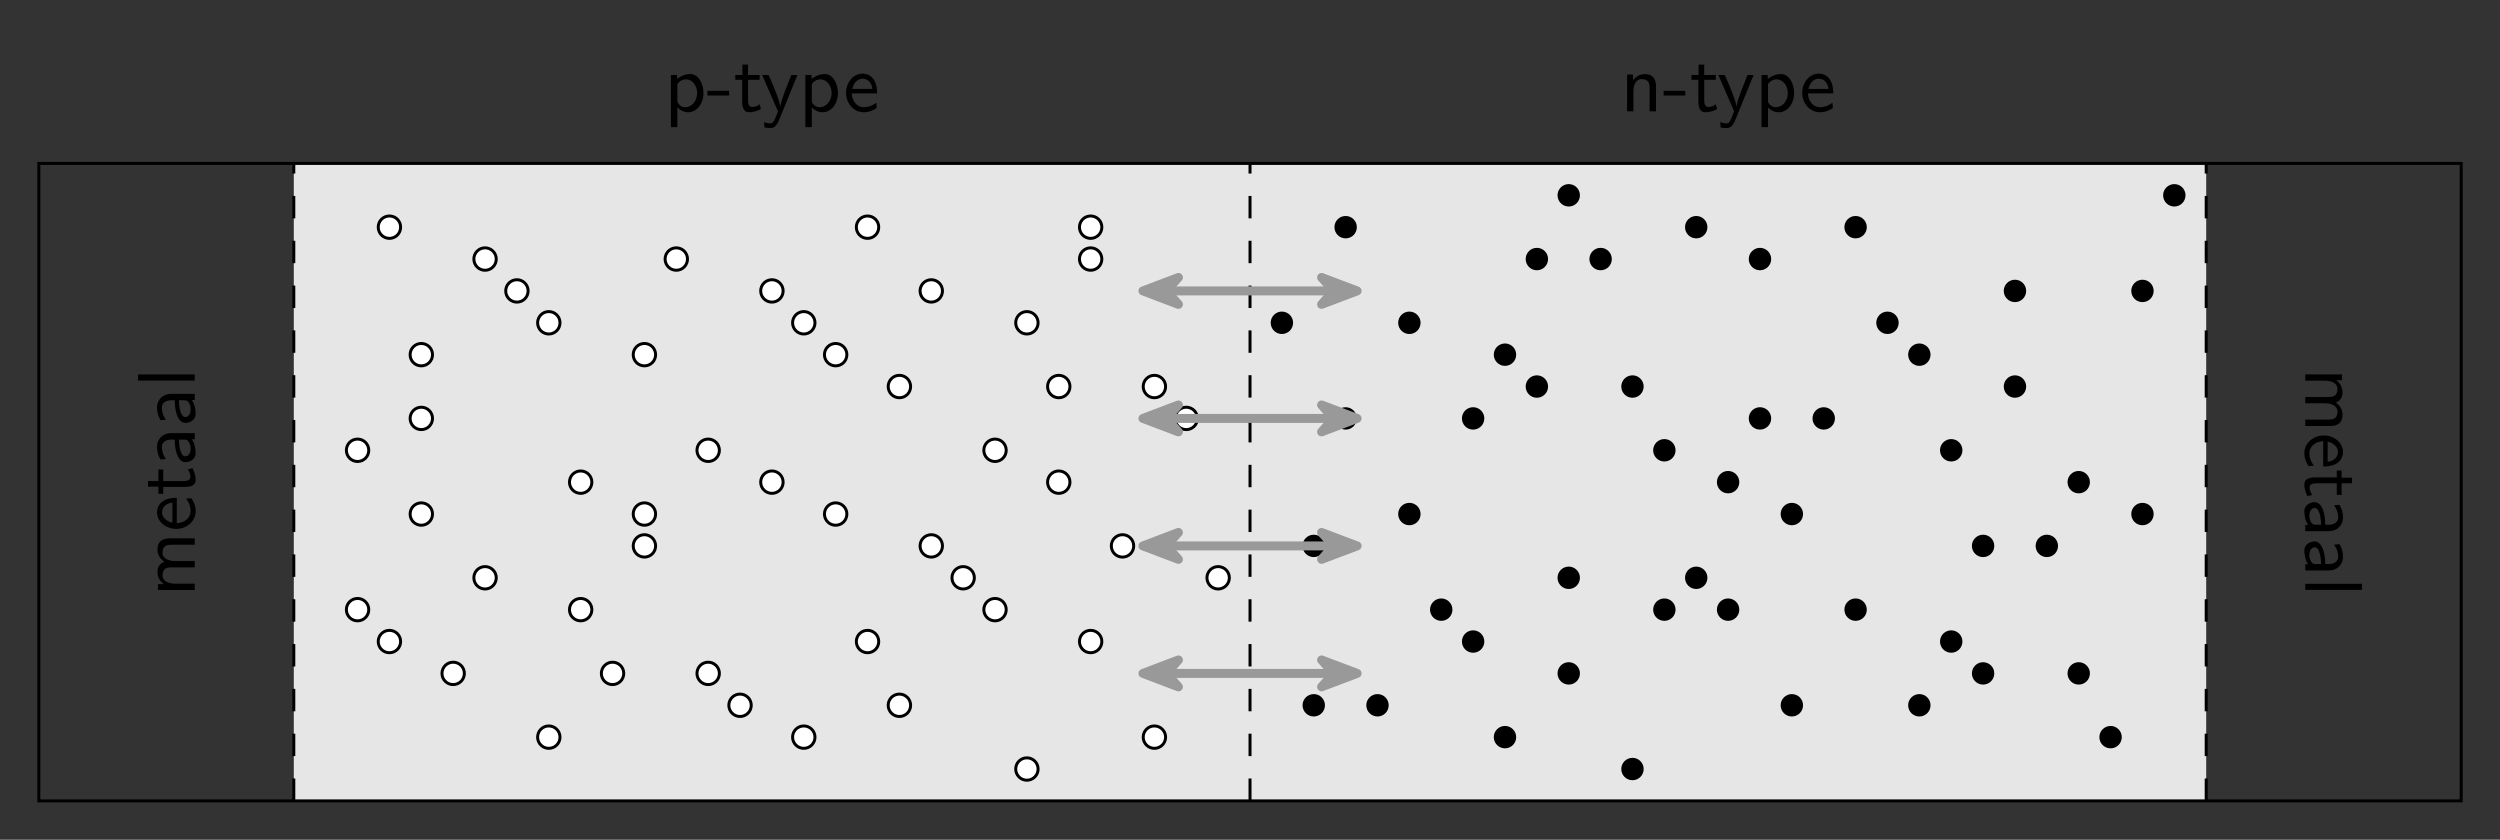 <?xml version="1.0" encoding="UTF-8"?>
<svg xmlns="http://www.w3.org/2000/svg" xmlns:xlink="http://www.w3.org/1999/xlink" width="333.511pt" height="112.024pt" viewBox="0 0 333.511 112.024" version="1.1">
<rect x="0" y="0" width="333.511" height="112.024" fill="#333333" stroke="none"/>
<defs>
<g>
<symbol overflow="visible" id="glyph0-0">
<path style="stroke:none;" d=""/>
</symbol>
<symbol overflow="visible" id="glyph0-1">
<path style="stroke:none;" d="M -3.25 -7.781 C -3.984 -7.781 -4.969 -7.609 -4.969 -6.281 C -4.969 -5.625 -4.656 -5.062 -4.062 -4.656 C -4.891 -4.375 -4.969 -3.609 -4.969 -3.266 C -4.969 -2.469 -4.516 -1.969 -4.125 -1.672 L -4.906 -1.672 L -4.906 -0.891 L 0 -0.891 L 0 -1.734 L -2.672 -1.734 C -3.406 -1.734 -4.297 -2.031 -4.297 -2.828 C -4.297 -3.844 -3.594 -3.906 -3.172 -3.906 L 0 -3.906 L 0 -4.75 L -2.672 -4.75 C -3.406 -4.75 -4.297 -5.047 -4.297 -5.859 C -4.297 -6.875 -3.594 -6.922 -3.172 -6.922 L 0 -6.922 L 0 -7.781 Z M -3.25 -7.781 "/>
</symbol>
<symbol overflow="visible" id="glyph0-2">
<path style="stroke:none;" d="M -2.391 -4.516 C -2.766 -4.516 -3.578 -4.5 -4.234 -4.078 C -4.906 -3.625 -5.031 -2.969 -5.031 -2.578 C -5.031 -1.359 -3.875 -0.375 -2.469 -0.375 C -1.031 -0.375 0.125 -1.422 0.125 -2.734 C 0.125 -3.422 -0.141 -4.047 -0.453 -4.469 L -1.156 -4.406 C -0.594 -3.719 -0.547 -3 -0.547 -2.75 C -0.547 -1.875 -1.312 -1.172 -2.391 -1.141 Z M -2.984 -1.203 C -3.812 -1.375 -4.359 -1.953 -4.359 -2.578 C -4.359 -3.141 -3.984 -3.75 -2.984 -3.891 Z M -2.984 -1.203 "/>
</symbol>
<symbol overflow="visible" id="glyph0-3">
<path style="stroke:none;" d="M -4.203 -1.906 L -4.203 -3.453 L -4.844 -3.453 L -4.844 -1.906 L -6.234 -1.906 L -6.234 -1.156 L -4.844 -1.156 L -4.844 -0.203 L -4.203 -0.203 L -4.203 -1.125 L -1.297 -1.125 C -0.641 -1.125 0.125 -1.281 0.125 -2.031 C 0.125 -2.797 -0.156 -3.344 -0.297 -3.625 L -0.938 -3.453 C -0.703 -3.156 -0.578 -2.812 -0.578 -2.469 C -0.578 -2.062 -0.906 -1.906 -1.484 -1.906 Z M -4.203 -1.906 "/>
</symbol>
<symbol overflow="visible" id="glyph0-4">
<path style="stroke:none;" d="M -3.156 -4.359 C -4.266 -4.359 -5.031 -3.562 -5.031 -2.547 C -5.031 -1.844 -4.859 -1.359 -4.562 -0.844 L -3.844 -0.906 C -4.25 -1.469 -4.391 -2.016 -4.391 -2.547 C -4.391 -3.062 -3.953 -3.5 -3.141 -3.5 L -2.672 -3.5 C -2.656 -1.859 -2.188 -0.484 -1.234 -0.484 C -0.766 -0.484 0.125 -0.781 0.125 -1.719 C 0.125 -1.875 0.094 -2.906 -0.391 -3.531 L 0 -3.531 L 0 -4.359 Z M -1.438 -3.5 C -1.234 -3.5 -0.953 -3.5 -0.75 -3.125 C -0.562 -2.812 -0.547 -2.406 -0.547 -2.281 C -0.547 -1.75 -0.797 -1.266 -1.25 -1.266 C -2.016 -1.266 -2.094 -3.031 -2.109 -3.5 Z M -1.438 -3.5 "/>
</symbol>
<symbol overflow="visible" id="glyph0-5">
<path style="stroke:none;" d="M -7.562 -1.703 L -7.562 -0.891 L 0 -0.891 L 0 -1.703 Z M -7.562 -1.703 "/>
</symbol>
<symbol overflow="visible" id="glyph1-0">
<path style="stroke:none;" d=""/>
</symbol>
<symbol overflow="visible" id="glyph1-1">
<path style="stroke:none;" d="M 3.25 7.781 C 3.984 7.781 4.969 7.609 4.969 6.281 C 4.969 5.625 4.656 5.062 4.062 4.656 C 4.891 4.375 4.969 3.609 4.969 3.266 C 4.969 2.469 4.516 1.969 4.125 1.672 L 4.906 1.672 L 4.906 0.891 L 0 0.891 L 0 1.734 L 2.672 1.734 C 3.406 1.734 4.297 2.031 4.297 2.828 C 4.297 3.844 3.594 3.906 3.172 3.906 L 0 3.906 L 0 4.75 L 2.672 4.75 C 3.406 4.75 4.297 5.047 4.297 5.859 C 4.297 6.875 3.594 6.922 3.172 6.922 L 0 6.922 L 0 7.781 Z M 3.25 7.781 "/>
</symbol>
<symbol overflow="visible" id="glyph1-2">
<path style="stroke:none;" d="M 2.391 4.516 C 2.766 4.516 3.578 4.5 4.234 4.078 C 4.906 3.625 5.031 2.969 5.031 2.578 C 5.031 1.359 3.875 0.375 2.469 0.375 C 1.031 0.375 -0.125 1.422 -0.125 2.734 C -0.125 3.422 0.141 4.047 0.453 4.469 L 1.156 4.406 C 0.594 3.719 0.547 3 0.547 2.75 C 0.547 1.875 1.312 1.172 2.391 1.141 Z M 2.984 1.203 C 3.812 1.375 4.359 1.953 4.359 2.578 C 4.359 3.141 3.984 3.75 2.984 3.891 Z M 2.984 1.203 "/>
</symbol>
<symbol overflow="visible" id="glyph1-3">
<path style="stroke:none;" d="M 4.203 1.906 L 4.203 3.453 L 4.844 3.453 L 4.844 1.906 L 6.234 1.906 L 6.234 1.156 L 4.844 1.156 L 4.844 0.203 L 4.203 0.203 L 4.203 1.125 L 1.297 1.125 C 0.641 1.125 -0.125 1.281 -0.125 2.031 C -0.125 2.797 0.156 3.344 0.297 3.625 L 0.938 3.453 C 0.703 3.156 0.578 2.812 0.578 2.469 C 0.578 2.062 0.906 1.906 1.484 1.906 Z M 4.203 1.906 "/>
</symbol>
<symbol overflow="visible" id="glyph1-4">
<path style="stroke:none;" d="M 3.156 4.359 C 4.266 4.359 5.031 3.562 5.031 2.547 C 5.031 1.844 4.859 1.359 4.562 0.844 L 3.844 0.906 C 4.25 1.469 4.391 2.016 4.391 2.547 C 4.391 3.062 3.953 3.5 3.141 3.5 L 2.672 3.5 C 2.656 1.859 2.188 0.484 1.234 0.484 C 0.766 0.484 -0.125 0.781 -0.125 1.719 C -0.125 1.875 -0.094 2.906 0.391 3.531 L 0 3.531 L 0 4.359 Z M 1.438 3.5 C 1.234 3.5 0.953 3.5 0.75 3.125 C 0.562 2.812 0.547 2.406 0.547 2.281 C 0.547 1.75 0.797 1.266 1.25 1.266 C 2.016 1.266 2.094 3.031 2.109 3.5 Z M 1.438 3.5 "/>
</symbol>
<symbol overflow="visible" id="glyph1-5">
<path style="stroke:none;" d="M 7.562 1.703 L 7.562 0.891 L 0 0.891 L 0 1.703 Z M 7.562 1.703 "/>
</symbol>
<symbol overflow="visible" id="glyph2-0">
<path style="stroke:none;" d=""/>
</symbol>
<symbol overflow="visible" id="glyph2-1">
<path style="stroke:none;" d="M 1.75 -0.5 C 2.078 -0.188 2.562 0.125 3.219 0.125 C 4.281 0.125 5.234 -0.953 5.234 -2.438 C 5.234 -3.734 4.547 -4.969 3.5 -4.969 C 2.844 -4.969 2.219 -4.734 1.719 -4.312 L 1.719 -4.844 L 0.891 -4.844 L 0.891 2.109 L 1.75 2.109 Z M 1.75 -3.625 C 2 -4.016 2.438 -4.266 2.906 -4.266 C 3.734 -4.266 4.391 -3.438 4.391 -2.438 C 4.391 -1.312 3.609 -0.547 2.797 -0.547 C 2.359 -0.547 2.078 -0.766 1.859 -1.062 C 1.75 -1.219 1.75 -1.25 1.75 -1.438 Z M 1.75 -3.625 "/>
</symbol>
<symbol overflow="visible" id="glyph2-2">
<path style="stroke:none;" d="M 3.016 -2.109 L 3.016 -2.734 L 0.125 -2.734 L 0.125 -2.109 Z M 3.016 -2.109 "/>
</symbol>
<symbol overflow="visible" id="glyph2-3">
<path style="stroke:none;" d="M 1.906 -4.203 L 3.453 -4.203 L 3.453 -4.844 L 1.906 -4.844 L 1.906 -6.234 L 1.156 -6.234 L 1.156 -4.844 L 0.203 -4.844 L 0.203 -4.203 L 1.125 -4.203 L 1.125 -1.297 C 1.125 -0.641 1.281 0.125 2.031 0.125 C 2.797 0.125 3.344 -0.156 3.625 -0.297 L 3.453 -0.938 C 3.156 -0.703 2.812 -0.578 2.469 -0.578 C 2.062 -0.578 1.906 -0.906 1.906 -1.484 Z M 1.906 -4.203 "/>
</symbol>
<symbol overflow="visible" id="glyph2-4">
<path style="stroke:none;" d="M 4.859 -4.844 L 4.047 -4.844 C 2.625 -1.375 2.609 -0.875 2.594 -0.625 L 2.578 -0.625 C 2.516 -1.359 1.641 -3.375 1.609 -3.484 L 1.016 -4.844 L 0.156 -4.844 L 2.266 0 C 2.141 0.344 1.922 0.891 1.875 0.984 C 1.594 1.609 1.406 1.609 1.25 1.609 C 1.078 1.609 0.734 1.578 0.406 1.438 L 0.469 2.156 C 0.703 2.203 1.016 2.234 1.25 2.234 C 1.641 2.234 2.047 2.109 2.484 1 Z M 4.859 -4.844 "/>
</symbol>
<symbol overflow="visible" id="glyph2-5">
<path style="stroke:none;" d="M 4.516 -2.391 C 4.516 -2.766 4.5 -3.578 4.078 -4.234 C 3.625 -4.906 2.969 -5.031 2.578 -5.031 C 1.359 -5.031 0.375 -3.875 0.375 -2.469 C 0.375 -1.031 1.422 0.125 2.734 0.125 C 3.422 0.125 4.047 -0.141 4.469 -0.453 L 4.406 -1.156 C 3.719 -0.594 3 -0.547 2.75 -0.547 C 1.875 -0.547 1.172 -1.312 1.141 -2.391 Z M 1.203 -2.984 C 1.375 -3.812 1.953 -4.359 2.578 -4.359 C 3.141 -4.359 3.75 -3.984 3.891 -2.984 Z M 1.203 -2.984 "/>
</symbol>
<symbol overflow="visible" id="glyph2-6">
<path style="stroke:none;" d="M 4.75 -3.25 C 4.75 -3.969 4.578 -4.969 3.25 -4.969 C 2.266 -4.969 1.734 -4.219 1.672 -4.141 L 1.672 -4.906 L 0.891 -4.906 L 0.891 0 L 1.734 0 L 1.734 -2.672 C 1.734 -3.391 2 -4.297 2.828 -4.297 C 3.875 -4.297 3.891 -3.516 3.891 -3.172 L 3.891 0 L 4.75 0 Z M 4.75 -3.25 "/>
</symbol>
</g>
</defs>
<g id="surface1">
<path style=" stroke:none;fill-rule:nonzero;fill:rgb(89.999%,89.999%,89.999%);fill-opacity:1;" d="M 39.195 106.844 L 39.195 21.801 L 294.316 21.801 L 294.316 106.844 Z M 39.195 106.844 "/>
<path style="fill-rule:nonzero;fill:rgb(100%,100%,100%);fill-opacity:1;stroke-width:0.399;stroke-linecap:butt;stroke-linejoin:miter;stroke:rgb(0%,0%,0%);stroke-opacity:1;stroke-miterlimit:10;" d="M 65.277 42.519 C 65.277 43.347 64.605 44.015 63.781 44.015 C 62.956 44.015 62.284 43.347 62.284 42.519 C 62.284 41.695 62.956 41.027 63.781 41.027 C 64.605 41.027 65.277 41.695 65.277 42.519 Z M 65.277 42.519 " transform="matrix(1,0,0,-1,39.196,106.843)"/>
<path style="fill-rule:nonzero;fill:rgb(100%,100%,100%);fill-opacity:1;stroke-width:0.399;stroke-linecap:butt;stroke-linejoin:miter;stroke:rgb(0%,0%,0%);stroke-opacity:1;stroke-miterlimit:10;" d="M 95.038 25.511 C 95.038 26.339 94.37 27.007 93.546 27.007 C 92.718 27.007 92.05 26.339 92.05 25.511 C 92.05 24.687 92.718 24.019 93.546 24.019 C 94.37 24.019 95.038 24.687 95.038 25.511 Z M 95.038 25.511 " transform="matrix(1,0,0,-1,39.196,106.843)"/>
<path style="fill-rule:nonzero;fill:rgb(100%,100%,100%);fill-opacity:1;stroke-width:0.399;stroke-linecap:butt;stroke-linejoin:miter;stroke:rgb(0%,0%,0%);stroke-opacity:1;stroke-miterlimit:10;" d="M 35.511 63.781 C 35.511 64.605 34.843 65.277 34.015 65.277 C 33.191 65.277 32.523 64.605 32.523 63.781 C 32.523 62.956 33.191 62.284 34.015 62.284 C 34.843 62.284 35.511 62.956 35.511 63.781 Z M 35.511 63.781 " transform="matrix(1,0,0,-1,39.196,106.843)"/>
<path style="fill-rule:nonzero;fill:rgb(100%,100%,100%);fill-opacity:1;stroke-width:0.399;stroke-linecap:butt;stroke-linejoin:miter;stroke:rgb(0%,0%,0%);stroke-opacity:1;stroke-miterlimit:10;" d="M 48.265 34.015 C 48.265 34.843 47.597 35.511 46.773 35.511 C 45.949 35.511 45.277 34.843 45.277 34.015 C 45.277 33.191 45.949 32.523 46.773 32.523 C 47.597 32.523 48.265 33.191 48.265 34.015 Z M 48.265 34.015 " transform="matrix(1,0,0,-1,39.196,106.843)"/>
<path style="fill-rule:nonzero;fill:rgb(100%,100%,100%);fill-opacity:1;stroke-width:0.399;stroke-linecap:butt;stroke-linejoin:miter;stroke:rgb(0%,0%,0%);stroke-opacity:1;stroke-miterlimit:10;" d="M 107.796 72.284 C 107.796 73.109 107.124 73.781 106.3 73.781 C 105.476 73.781 104.808 73.109 104.808 72.284 C 104.808 71.46 105.476 70.788 106.3 70.788 C 107.124 70.788 107.796 71.46 107.796 72.284 Z M 107.796 72.284 " transform="matrix(1,0,0,-1,39.196,106.843)"/>
<path style="fill-rule:nonzero;fill:rgb(100%,100%,100%);fill-opacity:1;stroke-width:0.399;stroke-linecap:butt;stroke-linejoin:miter;stroke:rgb(0%,0%,0%);stroke-opacity:1;stroke-miterlimit:10;" d="M 82.284 12.757 C 82.284 13.581 81.613 14.249 80.788 14.249 C 79.964 14.249 79.292 13.581 79.292 12.757 C 79.292 11.929 79.964 11.261 80.788 11.261 C 81.613 11.261 82.284 11.929 82.284 12.757 Z M 82.284 12.757 " transform="matrix(1,0,0,-1,39.196,106.843)"/>
<path style="fill-rule:nonzero;fill:rgb(100%,100%,100%);fill-opacity:1;stroke-width:0.399;stroke-linecap:butt;stroke-linejoin:miter;stroke:rgb(0%,0%,0%);stroke-opacity:1;stroke-miterlimit:10;" d="M 18.503 51.023 C 18.503 51.851 17.831 52.519 17.007 52.519 C 16.183 52.519 15.515 51.851 15.515 51.023 C 15.515 50.198 16.183 49.531 17.007 49.531 C 17.831 49.531 18.503 50.198 18.503 51.023 Z M 18.503 51.023 " transform="matrix(1,0,0,-1,39.196,106.843)"/>
<path style="fill-rule:nonzero;fill:rgb(100%,100%,100%);fill-opacity:1;stroke-width:0.399;stroke-linecap:butt;stroke-linejoin:miter;stroke:rgb(0%,0%,0%);stroke-opacity:1;stroke-miterlimit:10;" d="M 27.007 29.765 C 27.007 30.589 26.339 31.257 25.511 31.257 C 24.687 31.257 24.019 30.589 24.019 29.765 C 24.019 28.937 24.687 28.269 25.511 28.269 C 26.339 28.269 27.007 28.937 27.007 29.765 Z M 27.007 29.765 " transform="matrix(1,0,0,-1,39.196,106.843)"/>
<path style="fill-rule:nonzero;fill:rgb(100%,100%,100%);fill-opacity:1;stroke-width:0.399;stroke-linecap:butt;stroke-linejoin:miter;stroke:rgb(0%,0%,0%);stroke-opacity:1;stroke-miterlimit:10;" d="M 86.534 68.034 C 86.534 68.859 85.867 69.527 85.042 69.527 C 84.214 69.527 83.546 68.859 83.546 68.034 C 83.546 67.206 84.214 66.538 85.042 66.538 C 85.867 66.538 86.534 67.206 86.534 68.034 Z M 86.534 68.034 " transform="matrix(1,0,0,-1,39.196,106.843)"/>
<path style="fill-rule:nonzero;fill:rgb(100%,100%,100%);fill-opacity:1;stroke-width:0.399;stroke-linecap:butt;stroke-linejoin:miter;stroke:rgb(0%,0%,0%);stroke-opacity:1;stroke-miterlimit:10;" d="M 116.3 8.503 C 116.3 9.327 115.628 9.999 114.804 9.999 C 113.98 9.999 113.312 9.327 113.312 8.503 C 113.312 7.679 113.98 7.011 114.804 7.011 C 115.628 7.011 116.3 7.679 116.3 8.503 Z M 116.3 8.503 " transform="matrix(1,0,0,-1,39.196,106.843)"/>
<path style="fill-rule:nonzero;fill:rgb(100%,100%,100%);fill-opacity:1;stroke-width:0.399;stroke-linecap:butt;stroke-linejoin:miter;stroke:rgb(0%,0%,0%);stroke-opacity:1;stroke-miterlimit:10;" d="M 56.773 46.773 C 56.773 47.597 56.101 48.269 55.277 48.269 C 54.452 48.269 53.781 47.597 53.781 46.773 C 53.781 45.948 54.452 45.277 55.277 45.277 C 56.101 45.277 56.773 45.948 56.773 46.773 Z M 56.773 46.773 " transform="matrix(1,0,0,-1,39.196,106.843)"/>
<path style="fill-rule:nonzero;fill:rgb(100%,100%,100%);fill-opacity:1;stroke-width:0.399;stroke-linecap:butt;stroke-linejoin:miter;stroke:rgb(0%,0%,0%);stroke-opacity:1;stroke-miterlimit:10;" d="M 44.015 17.007 C 44.015 17.831 43.347 18.503 42.519 18.503 C 41.695 18.503 41.027 17.831 41.027 17.007 C 41.027 16.183 41.695 15.515 42.519 15.515 C 43.347 15.515 44.015 16.183 44.015 17.007 Z M 44.015 17.007 " transform="matrix(1,0,0,-1,39.196,106.843)"/>
<path style="fill-rule:nonzero;fill:rgb(100%,100%,100%);fill-opacity:1;stroke-width:0.399;stroke-linecap:butt;stroke-linejoin:miter;stroke:rgb(0%,0%,0%);stroke-opacity:1;stroke-miterlimit:10;" d="M 103.542 55.277 C 103.542 56.101 102.874 56.773 102.05 56.773 C 101.222 56.773 100.554 56.101 100.554 55.277 C 100.554 54.452 101.222 53.781 102.05 53.781 C 102.874 53.781 103.542 54.452 103.542 55.277 Z M 103.542 55.277 " transform="matrix(1,0,0,-1,39.196,106.843)"/>
<path style="fill-rule:nonzero;fill:rgb(100%,100%,100%);fill-opacity:1;stroke-width:0.399;stroke-linecap:butt;stroke-linejoin:miter;stroke:rgb(0%,0%,0%);stroke-opacity:1;stroke-miterlimit:10;" d="M 73.781 38.269 C 73.781 39.093 73.109 39.761 72.284 39.761 C 71.46 39.761 70.788 39.093 70.788 38.269 C 70.788 37.441 71.46 36.773 72.284 36.773 C 73.109 36.773 73.781 37.441 73.781 38.269 Z M 73.781 38.269 " transform="matrix(1,0,0,-1,39.196,106.843)"/>
<path style="fill-rule:nonzero;fill:rgb(100%,100%,100%);fill-opacity:1;stroke-width:0.399;stroke-linecap:butt;stroke-linejoin:miter;stroke:rgb(0%,0%,0%);stroke-opacity:1;stroke-miterlimit:10;" d="M 14.249 76.538 C 14.249 77.363 13.581 78.031 12.757 78.031 C 11.929 78.031 11.261 77.363 11.261 76.538 C 11.261 75.71 11.929 75.042 12.757 75.042 C 13.581 75.042 14.249 75.71 14.249 76.538 Z M 14.249 76.538 " transform="matrix(1,0,0,-1,39.196,106.843)"/>
<path style="fill-rule:nonzero;fill:rgb(100%,100%,100%);fill-opacity:1;stroke-width:0.399;stroke-linecap:butt;stroke-linejoin:miter;stroke:rgb(0%,0%,0%);stroke-opacity:1;stroke-miterlimit:10;" d="M 18.503 38.269 C 18.503 39.093 17.831 39.761 17.007 39.761 C 16.183 39.761 15.515 39.093 15.515 38.269 C 15.515 37.441 16.183 36.773 17.007 36.773 C 17.831 36.773 18.503 37.441 18.503 38.269 Z M 18.503 38.269 " transform="matrix(1,0,0,-1,39.196,106.843)"/>
<path style="fill-rule:nonzero;fill:rgb(100%,100%,100%);fill-opacity:1;stroke-width:0.399;stroke-linecap:butt;stroke-linejoin:miter;stroke:rgb(0%,0%,0%);stroke-opacity:1;stroke-miterlimit:10;" d="M 78.031 76.538 C 78.031 77.363 77.363 78.031 76.538 78.031 C 75.71 78.031 75.042 77.363 75.042 76.538 C 75.042 75.71 75.71 75.042 76.538 75.042 C 77.363 75.042 78.031 75.71 78.031 76.538 Z M 78.031 76.538 " transform="matrix(1,0,0,-1,39.196,106.843)"/>
<path style="fill-rule:nonzero;fill:rgb(100%,100%,100%);fill-opacity:1;stroke-width:0.399;stroke-linecap:butt;stroke-linejoin:miter;stroke:rgb(0%,0%,0%);stroke-opacity:1;stroke-miterlimit:10;" d="M 107.796 21.261 C 107.796 22.085 107.124 22.753 106.3 22.753 C 105.476 22.753 104.808 22.085 104.808 21.261 C 104.808 20.433 105.476 19.765 106.3 19.765 C 107.124 19.765 107.796 20.433 107.796 21.261 Z M 107.796 21.261 " transform="matrix(1,0,0,-1,39.196,106.843)"/>
<path style="fill-rule:nonzero;fill:rgb(100%,100%,100%);fill-opacity:1;stroke-width:0.399;stroke-linecap:butt;stroke-linejoin:miter;stroke:rgb(0%,0%,0%);stroke-opacity:1;stroke-miterlimit:10;" d="M 48.265 59.527 C 48.265 60.355 47.597 61.023 46.773 61.023 C 45.949 61.023 45.277 60.355 45.277 59.527 C 45.277 58.702 45.949 58.034 46.773 58.034 C 47.597 58.034 48.265 58.702 48.265 59.527 Z M 48.265 59.527 " transform="matrix(1,0,0,-1,39.196,106.843)"/>
<path style="fill-rule:nonzero;fill:rgb(100%,100%,100%);fill-opacity:1;stroke-width:0.399;stroke-linecap:butt;stroke-linejoin:miter;stroke:rgb(0%,0%,0%);stroke-opacity:1;stroke-miterlimit:10;" d="M 61.023 12.757 C 61.023 13.581 60.355 14.249 59.527 14.249 C 58.702 14.249 58.034 13.581 58.034 12.757 C 58.034 11.929 58.702 11.261 59.527 11.261 C 60.355 11.261 61.023 11.929 61.023 12.757 Z M 61.023 12.757 " transform="matrix(1,0,0,-1,39.196,106.843)"/>
<path style="fill-rule:nonzero;fill:rgb(100%,100%,100%);fill-opacity:1;stroke-width:0.399;stroke-linecap:butt;stroke-linejoin:miter;stroke:rgb(0%,0%,0%);stroke-opacity:1;stroke-miterlimit:10;" d="M 120.55 51.023 C 120.55 51.851 119.882 52.519 119.058 52.519 C 118.23 52.519 117.562 51.851 117.562 51.023 C 117.562 50.198 118.23 49.531 119.058 49.531 C 119.882 49.531 120.55 50.198 120.55 51.023 Z M 120.55 51.023 " transform="matrix(1,0,0,-1,39.196,106.843)"/>
<path style="fill-rule:nonzero;fill:rgb(100%,100%,100%);fill-opacity:1;stroke-width:0.399;stroke-linecap:butt;stroke-linejoin:miter;stroke:rgb(0%,0%,0%);stroke-opacity:1;stroke-miterlimit:10;" d="M 90.788 29.765 C 90.788 30.589 90.117 31.257 89.292 31.257 C 88.468 31.257 87.8 30.589 87.8 29.765 C 87.8 28.937 88.468 28.269 89.292 28.269 C 90.117 28.269 90.788 28.937 90.788 29.765 Z M 90.788 29.765 " transform="matrix(1,0,0,-1,39.196,106.843)"/>
<path style="fill-rule:nonzero;fill:rgb(100%,100%,100%);fill-opacity:1;stroke-width:0.399;stroke-linecap:butt;stroke-linejoin:miter;stroke:rgb(0%,0%,0%);stroke-opacity:1;stroke-miterlimit:10;" d="M 31.257 68.034 C 31.257 68.859 30.589 69.527 29.765 69.527 C 28.937 69.527 28.269 68.859 28.269 68.034 C 28.269 67.206 28.937 66.538 29.765 66.538 C 30.589 66.538 31.257 67.206 31.257 68.034 Z M 31.257 68.034 " transform="matrix(1,0,0,-1,39.196,106.843)"/>
<path style="fill-rule:nonzero;fill:rgb(100%,100%,100%);fill-opacity:1;stroke-width:0.399;stroke-linecap:butt;stroke-linejoin:miter;stroke:rgb(0%,0%,0%);stroke-opacity:1;stroke-miterlimit:10;" d="M 22.753 17.007 C 22.753 17.831 22.085 18.503 21.261 18.503 C 20.433 18.503 19.765 17.831 19.765 17.007 C 19.765 16.183 20.433 15.515 21.261 15.515 C 22.085 15.515 22.753 16.183 22.753 17.007 Z M 22.753 17.007 " transform="matrix(1,0,0,-1,39.196,106.843)"/>
<path style="fill-rule:nonzero;fill:rgb(100%,100%,100%);fill-opacity:1;stroke-width:0.399;stroke-linecap:butt;stroke-linejoin:miter;stroke:rgb(0%,0%,0%);stroke-opacity:1;stroke-miterlimit:10;" d="M 82.284 55.277 C 82.284 56.101 81.613 56.773 80.788 56.773 C 79.964 56.773 79.292 56.101 79.292 55.277 C 79.292 54.452 79.964 53.781 80.788 53.781 C 81.613 53.781 82.284 54.452 82.284 55.277 Z M 82.284 55.277 " transform="matrix(1,0,0,-1,39.196,106.843)"/>
<path style="fill-rule:nonzero;fill:rgb(100%,100%,100%);fill-opacity:1;stroke-width:0.399;stroke-linecap:butt;stroke-linejoin:miter;stroke:rgb(0%,0%,0%);stroke-opacity:1;stroke-miterlimit:10;" d="M 112.046 34.015 C 112.046 34.843 111.378 35.511 110.554 35.511 C 109.726 35.511 109.058 34.843 109.058 34.015 C 109.058 33.191 109.726 32.523 110.554 32.523 C 111.378 32.523 112.046 33.191 112.046 34.015 Z M 112.046 34.015 " transform="matrix(1,0,0,-1,39.196,106.843)"/>
<path style="fill-rule:nonzero;fill:rgb(100%,100%,100%);fill-opacity:1;stroke-width:0.399;stroke-linecap:butt;stroke-linejoin:miter;stroke:rgb(0%,0%,0%);stroke-opacity:1;stroke-miterlimit:10;" d="M 52.519 72.284 C 52.519 73.109 51.851 73.781 51.023 73.781 C 50.199 73.781 49.531 73.109 49.531 72.284 C 49.531 71.46 50.199 70.788 51.023 70.788 C 51.851 70.788 52.519 71.46 52.519 72.284 Z M 52.519 72.284 " transform="matrix(1,0,0,-1,39.196,106.843)"/>
<path style="fill-rule:nonzero;fill:rgb(100%,100%,100%);fill-opacity:1;stroke-width:0.399;stroke-linecap:butt;stroke-linejoin:miter;stroke:rgb(0%,0%,0%);stroke-opacity:1;stroke-miterlimit:10;" d="M 39.761 25.511 C 39.761 26.339 39.093 27.007 38.269 27.007 C 37.441 27.007 36.773 26.339 36.773 25.511 C 36.773 24.687 37.441 24.019 38.269 24.019 C 39.093 24.019 39.761 24.687 39.761 25.511 Z M 39.761 25.511 " transform="matrix(1,0,0,-1,39.196,106.843)"/>
<path style="fill-rule:nonzero;fill:rgb(100%,100%,100%);fill-opacity:1;stroke-width:0.399;stroke-linecap:butt;stroke-linejoin:miter;stroke:rgb(0%,0%,0%);stroke-opacity:1;stroke-miterlimit:10;" d="M 99.292 63.781 C 99.292 64.605 98.62 65.277 97.796 65.277 C 96.972 65.277 96.304 64.605 96.304 63.781 C 96.304 62.956 96.972 62.284 97.796 62.284 C 98.62 62.284 99.292 62.956 99.292 63.781 Z M 99.292 63.781 " transform="matrix(1,0,0,-1,39.196,106.843)"/>
<path style="fill-rule:nonzero;fill:rgb(100%,100%,100%);fill-opacity:1;stroke-width:0.399;stroke-linecap:butt;stroke-linejoin:miter;stroke:rgb(0%,0%,0%);stroke-opacity:1;stroke-miterlimit:10;" d="M 69.527 8.503 C 69.527 9.327 68.859 9.999 68.034 9.999 C 67.206 9.999 66.538 9.327 66.538 8.503 C 66.538 7.679 67.206 7.011 68.034 7.011 C 68.859 7.011 69.527 7.679 69.527 8.503 Z M 69.527 8.503 " transform="matrix(1,0,0,-1,39.196,106.843)"/>
<path style="fill-rule:nonzero;fill:rgb(100%,100%,100%);fill-opacity:1;stroke-width:0.399;stroke-linecap:butt;stroke-linejoin:miter;stroke:rgb(0%,0%,0%);stroke-opacity:1;stroke-miterlimit:10;" d="M 9.999 46.773 C 9.999 47.597 9.327 48.269 8.503 48.269 C 7.679 48.269 7.011 47.597 7.011 46.773 C 7.011 45.948 7.679 45.277 8.503 45.277 C 9.327 45.277 9.999 45.948 9.999 46.773 Z M 9.999 46.773 " transform="matrix(1,0,0,-1,39.196,106.843)"/>
<path style="fill-rule:nonzero;fill:rgb(100%,100%,100%);fill-opacity:1;stroke-width:0.399;stroke-linecap:butt;stroke-linejoin:miter;stroke:rgb(0%,0%,0%);stroke-opacity:1;stroke-miterlimit:10;" d="M 9.999 25.511 C 9.999 26.339 9.327 27.007 8.503 27.007 C 7.679 27.007 7.011 26.339 7.011 25.511 C 7.011 24.687 7.679 24.019 8.503 24.019 C 9.327 24.019 9.999 24.687 9.999 25.511 Z M 9.999 25.511 " transform="matrix(1,0,0,-1,39.196,106.843)"/>
<path style="fill-rule:nonzero;fill:rgb(100%,100%,100%);fill-opacity:1;stroke-width:0.399;stroke-linecap:butt;stroke-linejoin:miter;stroke:rgb(0%,0%,0%);stroke-opacity:1;stroke-miterlimit:10;" d="M 69.527 63.781 C 69.527 64.605 68.859 65.277 68.034 65.277 C 67.206 65.277 66.538 64.605 66.538 63.781 C 66.538 62.956 67.206 62.284 68.034 62.284 C 68.859 62.284 69.527 62.956 69.527 63.781 Z M 69.527 63.781 " transform="matrix(1,0,0,-1,39.196,106.843)"/>
<path style="fill-rule:nonzero;fill:rgb(100%,100%,100%);fill-opacity:1;stroke-width:0.399;stroke-linecap:butt;stroke-linejoin:miter;stroke:rgb(0%,0%,0%);stroke-opacity:1;stroke-miterlimit:10;" d="M 99.292 4.253 C 99.292 5.077 98.62 5.745 97.796 5.745 C 96.972 5.745 96.304 5.077 96.304 4.253 C 96.304 3.425 96.972 2.757 97.796 2.757 C 98.62 2.757 99.292 3.425 99.292 4.253 Z M 99.292 4.253 " transform="matrix(1,0,0,-1,39.196,106.843)"/>
<path style="fill-rule:nonzero;fill:rgb(100%,100%,100%);fill-opacity:1;stroke-width:0.399;stroke-linecap:butt;stroke-linejoin:miter;stroke:rgb(0%,0%,0%);stroke-opacity:1;stroke-miterlimit:10;" d="M 39.761 42.519 C 39.761 43.347 39.093 44.015 38.269 44.015 C 37.441 44.015 36.773 43.347 36.773 42.519 C 36.773 41.695 37.441 41.027 38.269 41.027 C 39.093 41.027 39.761 41.695 39.761 42.519 Z M 39.761 42.519 " transform="matrix(1,0,0,-1,39.196,106.843)"/>
<path style="fill-rule:nonzero;fill:rgb(100%,100%,100%);fill-opacity:1;stroke-width:0.399;stroke-linecap:butt;stroke-linejoin:miter;stroke:rgb(0%,0%,0%);stroke-opacity:1;stroke-miterlimit:10;" d="M 56.773 17.007 C 56.773 17.831 56.101 18.503 55.277 18.503 C 54.452 18.503 53.781 17.831 53.781 17.007 C 53.781 16.183 54.452 15.515 55.277 15.515 C 56.101 15.515 56.773 16.183 56.773 17.007 Z M 56.773 17.007 " transform="matrix(1,0,0,-1,39.196,106.843)"/>
<path style="fill-rule:nonzero;fill:rgb(100%,100%,100%);fill-opacity:1;stroke-width:0.399;stroke-linecap:butt;stroke-linejoin:miter;stroke:rgb(0%,0%,0%);stroke-opacity:1;stroke-miterlimit:10;" d="M 116.3 55.277 C 116.3 56.101 115.628 56.773 114.804 56.773 C 113.98 56.773 113.312 56.101 113.312 55.277 C 113.312 54.452 113.98 53.781 114.804 53.781 C 115.628 53.781 116.3 54.452 116.3 55.277 Z M 116.3 55.277 " transform="matrix(1,0,0,-1,39.196,106.843)"/>
<path style="fill-rule:nonzero;fill:rgb(100%,100%,100%);fill-opacity:1;stroke-width:0.399;stroke-linecap:butt;stroke-linejoin:miter;stroke:rgb(0%,0%,0%);stroke-opacity:1;stroke-miterlimit:10;" d="M 86.534 34.015 C 86.534 34.843 85.867 35.511 85.042 35.511 C 84.214 35.511 83.546 34.843 83.546 34.015 C 83.546 33.191 84.214 32.523 85.042 32.523 C 85.867 32.523 86.534 33.191 86.534 34.015 Z M 86.534 34.015 " transform="matrix(1,0,0,-1,39.196,106.843)"/>
<path style="fill-rule:nonzero;fill:rgb(100%,100%,100%);fill-opacity:1;stroke-width:0.399;stroke-linecap:butt;stroke-linejoin:miter;stroke:rgb(0%,0%,0%);stroke-opacity:1;stroke-miterlimit:10;" d="M 27.007 72.284 C 27.007 73.109 26.339 73.781 25.511 73.781 C 24.687 73.781 24.019 73.109 24.019 72.284 C 24.019 71.46 24.687 70.788 25.511 70.788 C 26.339 70.788 27.007 71.46 27.007 72.284 Z M 27.007 72.284 " transform="matrix(1,0,0,-1,39.196,106.843)"/>
<path style="fill-rule:nonzero;fill:rgb(100%,100%,100%);fill-opacity:1;stroke-width:0.399;stroke-linecap:butt;stroke-linejoin:miter;stroke:rgb(0%,0%,0%);stroke-opacity:1;stroke-miterlimit:10;" d="M 35.511 8.503 C 35.511 9.327 34.843 9.999 34.015 9.999 C 33.191 9.999 32.523 9.327 32.523 8.503 C 32.523 7.679 33.191 7.011 34.015 7.011 C 34.843 7.011 35.511 7.679 35.511 8.503 Z M 35.511 8.503 " transform="matrix(1,0,0,-1,39.196,106.843)"/>
<path style="fill-rule:nonzero;fill:rgb(100%,100%,100%);fill-opacity:1;stroke-width:0.399;stroke-linecap:butt;stroke-linejoin:miter;stroke:rgb(0%,0%,0%);stroke-opacity:1;stroke-miterlimit:10;" d="M 95.038 46.773 C 95.038 47.597 94.37 48.269 93.546 48.269 C 92.718 48.269 92.05 47.597 92.05 46.773 C 92.05 45.948 92.718 45.277 93.546 45.277 C 94.37 45.277 95.038 45.948 95.038 46.773 Z M 95.038 46.773 " transform="matrix(1,0,0,-1,39.196,106.843)"/>
<path style="fill-rule:nonzero;fill:rgb(100%,100%,100%);fill-opacity:1;stroke-width:0.399;stroke-linecap:butt;stroke-linejoin:miter;stroke:rgb(0%,0%,0%);stroke-opacity:1;stroke-miterlimit:10;" d="M 124.804 29.765 C 124.804 30.589 124.132 31.257 123.308 31.257 C 122.484 31.257 121.816 30.589 121.816 29.765 C 121.816 28.937 122.484 28.269 123.308 28.269 C 124.132 28.269 124.804 28.937 124.804 29.765 Z M 124.804 29.765 " transform="matrix(1,0,0,-1,39.196,106.843)"/>
<path style="fill-rule:nonzero;fill:rgb(100%,100%,100%);fill-opacity:1;stroke-width:0.399;stroke-linecap:butt;stroke-linejoin:miter;stroke:rgb(0%,0%,0%);stroke-opacity:1;stroke-miterlimit:10;" d="M 65.277 68.034 C 65.277 68.859 64.605 69.527 63.781 69.527 C 62.956 69.527 62.284 68.859 62.284 68.034 C 62.284 67.206 62.956 66.538 63.781 66.538 C 64.605 66.538 65.277 67.206 65.277 68.034 Z M 65.277 68.034 " transform="matrix(1,0,0,-1,39.196,106.843)"/>
<path style="fill-rule:nonzero;fill:rgb(100%,100%,100%);fill-opacity:1;stroke-width:0.399;stroke-linecap:butt;stroke-linejoin:miter;stroke:rgb(0%,0%,0%);stroke-opacity:1;stroke-miterlimit:10;" d="M 48.265 38.269 C 48.265 39.093 47.597 39.761 46.773 39.761 C 45.949 39.761 45.277 39.093 45.277 38.269 C 45.277 37.441 45.949 36.773 46.773 36.773 C 47.597 36.773 48.265 37.441 48.265 38.269 Z M 48.265 38.269 " transform="matrix(1,0,0,-1,39.196,106.843)"/>
<path style="fill-rule:nonzero;fill:rgb(100%,100%,100%);fill-opacity:1;stroke-width:0.399;stroke-linecap:butt;stroke-linejoin:miter;stroke:rgb(0%,0%,0%);stroke-opacity:1;stroke-miterlimit:10;" d="M 107.796 76.538 C 107.796 77.363 107.124 78.031 106.3 78.031 C 105.476 78.031 104.808 77.363 104.808 76.538 C 104.808 75.71 105.476 75.042 106.3 75.042 C 107.124 75.042 107.796 75.71 107.796 76.538 Z M 107.796 76.538 " transform="matrix(1,0,0,-1,39.196,106.843)"/>
<path style="fill-rule:nonzero;fill:rgb(100%,100%,100%);fill-opacity:1;stroke-width:0.399;stroke-linecap:butt;stroke-linejoin:miter;stroke:rgb(0%,0%,0%);stroke-opacity:1;stroke-miterlimit:10;" d="M 78.031 21.261 C 78.031 22.085 77.363 22.753 76.538 22.753 C 75.71 22.753 75.042 22.085 75.042 21.261 C 75.042 20.433 75.71 19.765 76.538 19.765 C 77.363 19.765 78.031 20.433 78.031 21.261 Z M 78.031 21.261 " transform="matrix(1,0,0,-1,39.196,106.843)"/>
<path style="fill-rule:nonzero;fill:rgb(100%,100%,100%);fill-opacity:1;stroke-width:0.399;stroke-linecap:butt;stroke-linejoin:miter;stroke:rgb(0%,0%,0%);stroke-opacity:1;stroke-miterlimit:10;" d="M 18.503 59.527 C 18.503 60.355 17.831 61.023 17.007 61.023 C 16.183 61.023 15.515 60.355 15.515 59.527 C 15.515 58.702 16.183 58.034 17.007 58.034 C 17.831 58.034 18.503 58.702 18.503 59.527 Z M 18.503 59.527 " transform="matrix(1,0,0,-1,39.196,106.843)"/>
<path style="fill-rule:nonzero;fill:rgb(100%,100%,100%);fill-opacity:1;stroke-width:0.399;stroke-linecap:butt;stroke-linejoin:miter;stroke:rgb(0%,0%,0%);stroke-opacity:1;stroke-miterlimit:10;" d="M 14.249 21.261 C 14.249 22.085 13.581 22.753 12.757 22.753 C 11.929 22.753 11.261 22.085 11.261 21.261 C 11.261 20.433 11.929 19.765 12.757 19.765 C 13.581 19.765 14.249 20.433 14.249 21.261 Z M 14.249 21.261 " transform="matrix(1,0,0,-1,39.196,106.843)"/>
<path style="fill-rule:nonzero;fill:rgb(100%,100%,100%);fill-opacity:1;stroke-width:0.399;stroke-linecap:butt;stroke-linejoin:miter;stroke:rgb(0%,0%,0%);stroke-opacity:1;stroke-miterlimit:10;" d="M 73.781 59.527 C 73.781 60.355 73.109 61.023 72.284 61.023 C 71.46 61.023 70.788 60.355 70.788 59.527 C 70.788 58.702 71.46 58.034 72.284 58.034 C 73.109 58.034 73.781 58.702 73.781 59.527 Z M 73.781 59.527 " transform="matrix(1,0,0,-1,39.196,106.843)"/>
<path style="fill-rule:nonzero;fill:rgb(100%,100%,100%);fill-opacity:1;stroke-width:0.399;stroke-linecap:butt;stroke-linejoin:miter;stroke:rgb(0%,0%,0%);stroke-opacity:1;stroke-miterlimit:10;" d="M 103.542 42.519 C 103.542 43.347 102.874 44.015 102.05 44.015 C 101.222 44.015 100.554 43.347 100.554 42.519 C 100.554 41.695 101.222 41.027 102.05 41.027 C 102.874 41.027 103.542 41.695 103.542 42.519 Z M 103.542 42.519 " transform="matrix(1,0,0,-1,39.196,106.843)"/>
<path style=" stroke:none;fill-rule:nonzero;fill:rgb(0%,0%,0%);fill-opacity:1;" d="M 210.77 26.055 C 210.77 25.23 210.102 24.559 209.277 24.559 C 208.453 24.559 207.781 25.23 207.781 26.055 C 207.781 26.879 208.453 27.551 209.277 27.551 C 210.102 27.551 210.77 26.879 210.77 26.055 Z M 210.77 26.055 "/>
<path style=" stroke:none;fill-rule:nonzero;fill:rgb(0%,0%,0%);fill-opacity:1;" d="M 227.777 77.078 C 227.777 76.254 227.109 75.586 226.285 75.586 C 225.461 75.586 224.789 76.254 224.789 77.078 C 224.789 77.906 225.461 78.574 226.285 78.574 C 227.109 78.574 227.777 77.906 227.777 77.078 Z M 227.777 77.078 "/>
<path style=" stroke:none;fill-rule:nonzero;fill:rgb(0%,0%,0%);fill-opacity:1;" d="M 287.309 38.809 C 287.309 37.984 286.641 37.316 285.812 37.316 C 284.988 37.316 284.32 37.984 284.32 38.809 C 284.32 39.637 284.988 40.305 285.812 40.305 C 286.641 40.305 287.309 39.637 287.309 38.809 Z M 287.309 38.809 "/>
<path style=" stroke:none;fill-rule:nonzero;fill:rgb(0%,0%,0%);fill-opacity:1;" d="M 257.543 94.086 C 257.543 93.262 256.875 92.594 256.051 92.594 C 255.223 92.594 254.555 93.262 254.555 94.086 C 254.555 94.914 255.223 95.582 256.051 95.582 C 256.875 95.582 257.543 94.914 257.543 94.086 Z M 257.543 94.086 "/>
<path style=" stroke:none;fill-rule:nonzero;fill:rgb(0%,0%,0%);fill-opacity:1;" d="M 198.016 55.82 C 198.016 54.992 197.348 54.324 196.52 54.324 C 195.695 54.324 195.027 54.992 195.027 55.82 C 195.027 56.645 195.695 57.312 196.52 57.312 C 197.348 57.312 198.016 56.645 198.016 55.82 Z M 198.016 55.82 "/>
<path style=" stroke:none;fill-rule:nonzero;fill:rgb(0%,0%,0%);fill-opacity:1;" d="M 189.512 68.574 C 189.512 67.75 188.844 67.082 188.016 67.082 C 187.191 67.082 186.523 67.75 186.523 68.574 C 186.523 69.402 187.191 70.07 188.016 70.07 C 188.844 70.07 189.512 69.402 189.512 68.574 Z M 189.512 68.574 "/>
<path style=" stroke:none;fill-rule:nonzero;fill:rgb(0%,0%,0%);fill-opacity:1;" d="M 249.039 30.305 C 249.039 29.48 248.371 28.812 247.543 28.812 C 246.719 28.812 246.051 29.48 246.051 30.305 C 246.051 31.133 246.719 31.801 247.543 31.801 C 248.371 31.801 249.039 31.133 249.039 30.305 Z M 249.039 30.305 "/>
<path style=" stroke:none;fill-rule:nonzero;fill:rgb(0%,0%,0%);fill-opacity:1;" d="M 278.805 89.836 C 278.805 89.012 278.137 88.34 277.309 88.34 C 276.484 88.34 275.816 89.012 275.816 89.836 C 275.816 90.66 276.484 91.328 277.309 91.328 C 278.137 91.328 278.805 90.66 278.805 89.836 Z M 278.805 89.836 "/>
<path style=" stroke:none;fill-rule:nonzero;fill:rgb(0%,0%,0%);fill-opacity:1;" d="M 219.273 51.566 C 219.273 50.742 218.605 50.07 217.781 50.07 C 216.957 50.07 216.285 50.742 216.285 51.566 C 216.285 52.391 216.957 53.062 217.781 53.062 C 218.605 53.062 219.273 52.391 219.273 51.566 Z M 219.273 51.566 "/>
<path style=" stroke:none;fill-rule:nonzero;fill:rgb(0%,0%,0%);fill-opacity:1;" d="M 202.266 98.34 C 202.266 97.516 201.598 96.844 200.773 96.844 C 199.949 96.844 199.277 97.516 199.277 98.34 C 199.277 99.164 199.949 99.832 200.773 99.832 C 201.598 99.832 202.266 99.164 202.266 98.34 Z M 202.266 98.34 "/>
<path style=" stroke:none;fill-rule:nonzero;fill:rgb(0%,0%,0%);fill-opacity:1;" d="M 261.797 60.07 C 261.797 59.246 261.125 58.574 260.301 58.574 C 259.477 58.574 258.805 59.246 258.805 60.07 C 258.805 60.895 259.477 61.566 260.301 61.566 C 261.125 61.566 261.797 60.895 261.797 60.07 Z M 261.797 60.07 "/>
<path style=" stroke:none;fill-rule:nonzero;fill:rgb(0%,0%,0%);fill-opacity:1;" d="M 232.031 81.332 C 232.031 80.504 231.363 79.836 230.535 79.836 C 229.711 79.836 229.043 80.504 229.043 81.332 C 229.043 82.156 229.711 82.824 230.535 82.824 C 231.363 82.824 232.031 82.156 232.031 81.332 Z M 232.031 81.332 "/>
<path style=" stroke:none;fill-rule:nonzero;fill:rgb(0%,0%,0%);fill-opacity:1;" d="M 172.504 43.062 C 172.504 42.238 171.836 41.566 171.008 41.566 C 170.184 41.566 169.516 42.238 169.516 43.062 C 169.516 43.887 170.184 44.559 171.008 44.559 C 171.836 44.559 172.504 43.887 172.504 43.062 Z M 172.504 43.062 "/>
<path style=" stroke:none;fill-rule:nonzero;fill:rgb(0%,0%,0%);fill-opacity:1;" d="M 176.754 72.828 C 176.754 72 176.086 71.332 175.262 71.332 C 174.434 71.332 173.766 72 173.766 72.828 C 173.766 73.652 174.434 74.32 175.262 74.32 C 176.086 74.32 176.754 73.652 176.754 72.828 Z M 176.754 72.828 "/>
<path style=" stroke:none;fill-rule:nonzero;fill:rgb(0%,0%,0%);fill-opacity:1;" d="M 236.285 34.559 C 236.285 33.734 235.613 33.062 234.789 33.062 C 233.965 33.062 233.293 33.734 233.293 34.559 C 233.293 35.383 233.965 36.055 234.789 36.055 C 235.613 36.055 236.285 35.383 236.285 34.559 Z M 236.285 34.559 "/>
<path style=" stroke:none;fill-rule:nonzero;fill:rgb(0%,0%,0%);fill-opacity:1;" d="M 266.047 89.836 C 266.047 89.012 265.379 88.34 264.555 88.34 C 263.727 88.34 263.059 89.012 263.059 89.836 C 263.059 90.66 263.727 91.328 264.555 91.328 C 265.379 91.328 266.047 90.66 266.047 89.836 Z M 266.047 89.836 "/>
<path style=" stroke:none;fill-rule:nonzero;fill:rgb(0%,0%,0%);fill-opacity:1;" d="M 206.52 51.566 C 206.52 50.742 205.852 50.07 205.023 50.07 C 204.199 50.07 203.531 50.742 203.531 51.566 C 203.531 52.391 204.199 53.062 205.023 53.062 C 205.852 53.062 206.52 52.391 206.52 51.566 Z M 206.52 51.566 "/>
<path style=" stroke:none;fill-rule:nonzero;fill:rgb(0%,0%,0%);fill-opacity:1;" d="M 219.273 102.59 C 219.273 101.766 218.605 101.098 217.781 101.098 C 216.957 101.098 216.285 101.766 216.285 102.59 C 216.285 103.418 216.957 104.086 217.781 104.086 C 218.605 104.086 219.273 103.418 219.273 102.59 Z M 219.273 102.59 "/>
<path style=" stroke:none;fill-rule:nonzero;fill:rgb(0%,0%,0%);fill-opacity:1;" d="M 278.805 64.324 C 278.805 63.496 278.137 62.828 277.309 62.828 C 276.484 62.828 275.816 63.496 275.816 64.324 C 275.816 65.148 276.484 65.816 277.309 65.816 C 278.137 65.816 278.805 65.148 278.805 64.324 Z M 278.805 64.324 "/>
<path style=" stroke:none;fill-rule:nonzero;fill:rgb(0%,0%,0%);fill-opacity:1;" d="M 249.039 81.332 C 249.039 80.504 248.371 79.836 247.543 79.836 C 246.719 79.836 246.051 80.504 246.051 81.332 C 246.051 82.156 246.719 82.824 247.543 82.824 C 248.371 82.824 249.039 82.156 249.039 81.332 Z M 249.039 81.332 "/>
<path style=" stroke:none;fill-rule:nonzero;fill:rgb(0%,0%,0%);fill-opacity:1;" d="M 189.512 43.062 C 189.512 42.238 188.844 41.566 188.016 41.566 C 187.191 41.566 186.523 42.238 186.523 43.062 C 186.523 43.887 187.191 44.559 188.016 44.559 C 188.844 44.559 189.512 43.887 189.512 43.062 Z M 189.512 43.062 "/>
<path style=" stroke:none;fill-rule:nonzero;fill:rgb(0%,0%,0%);fill-opacity:1;" d="M 198.016 85.582 C 198.016 84.758 197.348 84.09 196.52 84.09 C 195.695 84.09 195.027 84.758 195.027 85.582 C 195.027 86.41 195.695 87.078 196.52 87.078 C 197.348 87.078 198.016 86.41 198.016 85.582 Z M 198.016 85.582 "/>
<path style=" stroke:none;fill-rule:nonzero;fill:rgb(0%,0%,0%);fill-opacity:1;" d="M 257.543 47.316 C 257.543 46.488 256.875 45.82 256.051 45.82 C 255.223 45.82 254.555 46.488 254.555 47.316 C 254.555 48.141 255.223 48.809 256.051 48.809 C 256.875 48.809 257.543 48.141 257.543 47.316 Z M 257.543 47.316 "/>
<path style=" stroke:none;fill-rule:nonzero;fill:rgb(0%,0%,0%);fill-opacity:1;" d="M 287.309 68.574 C 287.309 67.75 286.641 67.082 285.812 67.082 C 284.988 67.082 284.32 67.75 284.32 68.574 C 284.32 69.402 284.988 70.07 285.812 70.07 C 286.641 70.07 287.309 69.402 287.309 68.574 Z M 287.309 68.574 "/>
<path style=" stroke:none;fill-rule:nonzero;fill:rgb(0%,0%,0%);fill-opacity:1;" d="M 227.777 30.305 C 227.777 29.48 227.109 28.812 226.285 28.812 C 225.461 28.812 224.789 29.48 224.789 30.305 C 224.789 31.133 225.461 31.801 226.285 31.801 C 227.109 31.801 227.777 31.133 227.777 30.305 Z M 227.777 30.305 "/>
<path style=" stroke:none;fill-rule:nonzero;fill:rgb(0%,0%,0%);fill-opacity:1;" d="M 210.77 77.078 C 210.77 76.254 210.102 75.586 209.277 75.586 C 208.453 75.586 207.781 76.254 207.781 77.078 C 207.781 77.906 208.453 78.574 209.277 78.574 C 210.102 78.574 210.77 77.906 210.77 77.078 Z M 210.77 77.078 "/>
<path style=" stroke:none;fill-rule:nonzero;fill:rgb(0%,0%,0%);fill-opacity:1;" d="M 270.301 38.809 C 270.301 37.984 269.629 37.316 268.805 37.316 C 267.98 37.316 267.309 37.984 267.309 38.809 C 267.309 39.637 267.98 40.305 268.805 40.305 C 269.629 40.305 270.301 39.637 270.301 38.809 Z M 270.301 38.809 "/>
<path style=" stroke:none;fill-rule:nonzero;fill:rgb(0%,0%,0%);fill-opacity:1;" d="M 240.535 94.086 C 240.535 93.262 239.867 92.594 239.039 92.594 C 238.215 92.594 237.547 93.262 237.547 94.086 C 237.547 94.914 238.215 95.582 239.039 95.582 C 239.867 95.582 240.535 94.914 240.535 94.086 Z M 240.535 94.086 "/>
<path style=" stroke:none;fill-rule:nonzero;fill:rgb(0%,0%,0%);fill-opacity:1;" d="M 181.008 55.82 C 181.008 54.992 180.34 54.324 179.512 54.324 C 178.688 54.324 178.02 54.992 178.02 55.82 C 178.02 56.645 178.688 57.312 179.512 57.312 C 180.34 57.312 181.008 56.645 181.008 55.82 Z M 181.008 55.82 "/>
<path style=" stroke:none;fill-rule:nonzero;fill:rgb(0%,0%,0%);fill-opacity:1;" d="M 185.258 94.086 C 185.258 93.262 184.59 92.594 183.766 92.594 C 182.938 92.594 182.27 93.262 182.27 94.086 C 182.27 94.914 182.938 95.582 183.766 95.582 C 184.59 95.582 185.258 94.914 185.258 94.086 Z M 185.258 94.086 "/>
<path style=" stroke:none;fill-rule:nonzero;fill:rgb(0%,0%,0%);fill-opacity:1;" d="M 244.789 55.82 C 244.789 54.992 244.117 54.324 243.293 54.324 C 242.469 54.324 241.797 54.992 241.797 55.82 C 241.797 56.645 242.469 57.312 243.293 57.312 C 244.117 57.312 244.789 56.645 244.789 55.82 Z M 244.789 55.82 "/>
<path style=" stroke:none;fill-rule:nonzero;fill:rgb(0%,0%,0%);fill-opacity:1;" d="M 274.551 72.828 C 274.551 72 273.883 71.332 273.059 71.332 C 272.23 71.332 271.562 72 271.562 72.828 C 271.562 73.652 272.23 74.32 273.059 74.32 C 273.883 74.32 274.551 73.652 274.551 72.828 Z M 274.551 72.828 "/>
<path style=" stroke:none;fill-rule:nonzero;fill:rgb(0%,0%,0%);fill-opacity:1;" d="M 215.023 34.559 C 215.023 33.734 214.355 33.062 213.527 33.062 C 212.703 33.062 212.035 33.734 212.035 34.559 C 212.035 35.383 212.703 36.055 213.527 36.055 C 214.355 36.055 215.023 35.383 215.023 34.559 Z M 215.023 34.559 "/>
<path style=" stroke:none;fill-rule:nonzero;fill:rgb(0%,0%,0%);fill-opacity:1;" d="M 232.031 64.324 C 232.031 63.496 231.363 62.828 230.535 62.828 C 229.711 62.828 229.043 63.496 229.043 64.324 C 229.043 65.148 229.711 65.816 230.535 65.816 C 231.363 65.816 232.031 65.148 232.031 64.324 Z M 232.031 64.324 "/>
<path style=" stroke:none;fill-rule:nonzero;fill:rgb(0%,0%,0%);fill-opacity:1;" d="M 291.559 26.055 C 291.559 25.23 290.891 24.559 290.066 24.559 C 289.238 24.559 288.57 25.23 288.57 26.055 C 288.57 26.879 289.238 27.551 290.066 27.551 C 290.891 27.551 291.559 26.879 291.559 26.055 Z M 291.559 26.055 "/>
<path style=" stroke:none;fill-rule:nonzero;fill:rgb(0%,0%,0%);fill-opacity:1;" d="M 261.797 85.582 C 261.797 84.758 261.125 84.09 260.301 84.09 C 259.477 84.09 258.805 84.758 258.805 85.582 C 258.805 86.41 259.477 87.078 260.301 87.078 C 261.125 87.078 261.797 86.41 261.797 85.582 Z M 261.797 85.582 "/>
<path style=" stroke:none;fill-rule:nonzero;fill:rgb(0%,0%,0%);fill-opacity:1;" d="M 202.266 47.316 C 202.266 46.488 201.598 45.82 200.773 45.82 C 199.949 45.82 199.277 46.488 199.277 47.316 C 199.277 48.141 199.949 48.809 200.773 48.809 C 201.598 48.809 202.266 48.141 202.266 47.316 Z M 202.266 47.316 "/>
<path style=" stroke:none;fill-rule:nonzero;fill:rgb(0%,0%,0%);fill-opacity:1;" d="M 193.762 81.332 C 193.762 80.504 193.094 79.836 192.27 79.836 C 191.445 79.836 190.773 80.504 190.773 81.332 C 190.773 82.156 191.445 82.824 192.27 82.824 C 193.094 82.824 193.762 82.156 193.762 81.332 Z M 193.762 81.332 "/>
<path style=" stroke:none;fill-rule:nonzero;fill:rgb(0%,0%,0%);fill-opacity:1;" d="M 253.293 43.062 C 253.293 42.238 252.621 41.566 251.797 41.566 C 250.973 41.566 250.301 42.238 250.301 43.062 C 250.301 43.887 250.973 44.559 251.797 44.559 C 252.621 44.559 253.293 43.887 253.293 43.062 Z M 253.293 43.062 "/>
<path style=" stroke:none;fill-rule:nonzero;fill:rgb(0%,0%,0%);fill-opacity:1;" d="M 283.055 98.34 C 283.055 97.516 282.387 96.844 281.562 96.844 C 280.734 96.844 280.066 97.516 280.066 98.34 C 280.066 99.164 280.734 99.832 281.562 99.832 C 282.387 99.832 283.055 99.164 283.055 98.34 Z M 283.055 98.34 "/>
<path style=" stroke:none;fill-rule:nonzero;fill:rgb(0%,0%,0%);fill-opacity:1;" d="M 223.527 60.07 C 223.527 59.246 222.859 58.574 222.031 58.574 C 221.207 58.574 220.539 59.246 220.539 60.07 C 220.539 60.895 221.207 61.566 222.031 61.566 C 222.859 61.566 223.527 60.895 223.527 60.07 Z M 223.527 60.07 "/>
<path style=" stroke:none;fill-rule:nonzero;fill:rgb(0%,0%,0%);fill-opacity:1;" d="M 210.77 89.836 C 210.77 89.012 210.102 88.34 209.277 88.34 C 208.453 88.34 207.781 89.012 207.781 89.836 C 207.781 90.66 208.453 91.328 209.277 91.328 C 210.102 91.328 210.77 90.66 210.77 89.836 Z M 210.77 89.836 "/>
<path style=" stroke:none;fill-rule:nonzero;fill:rgb(0%,0%,0%);fill-opacity:1;" d="M 270.301 51.566 C 270.301 50.742 269.629 50.07 268.805 50.07 C 267.98 50.07 267.309 50.742 267.309 51.566 C 267.309 52.391 267.98 53.062 268.805 53.062 C 269.629 53.062 270.301 52.391 270.301 51.566 Z M 270.301 51.566 "/>
<path style=" stroke:none;fill-rule:nonzero;fill:rgb(0%,0%,0%);fill-opacity:1;" d="M 240.535 68.574 C 240.535 67.75 239.867 67.082 239.039 67.082 C 238.215 67.082 237.547 67.75 237.547 68.574 C 237.547 69.402 238.215 70.07 239.039 70.07 C 239.867 70.07 240.535 69.402 240.535 68.574 Z M 240.535 68.574 "/>
<path style=" stroke:none;fill-rule:nonzero;fill:rgb(0%,0%,0%);fill-opacity:1;" d="M 181.008 30.305 C 181.008 29.48 180.34 28.812 179.512 28.812 C 178.688 28.812 178.02 29.48 178.02 30.305 C 178.02 31.133 178.688 31.801 179.512 31.801 C 180.34 31.801 181.008 31.133 181.008 30.305 Z M 181.008 30.305 "/>
<path style=" stroke:none;fill-rule:nonzero;fill:rgb(0%,0%,0%);fill-opacity:1;" d="M 176.754 94.086 C 176.754 93.262 176.086 92.594 175.262 92.594 C 174.434 92.594 173.766 93.262 173.766 94.086 C 173.766 94.914 174.434 95.582 175.262 95.582 C 176.086 95.582 176.754 94.914 176.754 94.086 Z M 176.754 94.086 "/>
<path style=" stroke:none;fill-rule:nonzero;fill:rgb(0%,0%,0%);fill-opacity:1;" d="M 236.285 55.82 C 236.285 54.992 235.613 54.324 234.789 54.324 C 233.965 54.324 233.293 54.992 233.293 55.82 C 233.293 56.645 233.965 57.312 234.789 57.312 C 235.613 57.312 236.285 56.645 236.285 55.82 Z M 236.285 55.82 "/>
<path style=" stroke:none;fill-rule:nonzero;fill:rgb(0%,0%,0%);fill-opacity:1;" d="M 266.047 72.828 C 266.047 72 265.379 71.332 264.555 71.332 C 263.727 71.332 263.059 72 263.059 72.828 C 263.059 73.652 263.727 74.32 264.555 74.32 C 265.379 74.32 266.047 73.652 266.047 72.828 Z M 266.047 72.828 "/>
<path style=" stroke:none;fill-rule:nonzero;fill:rgb(0%,0%,0%);fill-opacity:1;" d="M 206.52 34.559 C 206.52 33.734 205.852 33.062 205.023 33.062 C 204.199 33.062 203.531 33.734 203.531 34.559 C 203.531 35.383 204.199 36.055 205.023 36.055 C 205.852 36.055 206.52 35.383 206.52 34.559 Z M 206.52 34.559 "/>
<path style=" stroke:none;fill-rule:nonzero;fill:rgb(0%,0%,0%);fill-opacity:1;" d="M 223.527 81.332 C 223.527 80.504 222.859 79.836 222.031 79.836 C 221.207 79.836 220.539 80.504 220.539 81.332 C 220.539 82.156 221.207 82.824 222.031 82.824 C 222.859 82.824 223.527 82.156 223.527 81.332 Z M 223.527 81.332 "/>
<path style="fill:none;stroke-width:0.399;stroke-linecap:butt;stroke-linejoin:miter;stroke:rgb(0%,0%,0%);stroke-opacity:1;stroke-miterlimit:10;" d="M -34.016 -0.001 L -34.016 85.042 L 289.136 85.042 L 289.136 -0.001 Z M -34.016 -0.001 " transform="matrix(1,0,0,-1,39.196,106.843)"/>
<path style="fill:none;stroke-width:0.399;stroke-linecap:butt;stroke-linejoin:miter;stroke:rgb(0%,0%,0%);stroke-opacity:1;stroke-dasharray:2.989,2.989;stroke-miterlimit:10;" d="M 127.562 -0.001 L 127.562 85.042 " transform="matrix(1,0,0,-1,39.196,106.843)"/>
<path style="fill:none;stroke-width:0.399;stroke-linecap:butt;stroke-linejoin:miter;stroke:rgb(0%,0%,0%);stroke-opacity:1;stroke-dasharray:2.989,2.989;stroke-miterlimit:10;" d="M -0.001 -0.001 L -0.001 85.042 " transform="matrix(1,0,0,-1,39.196,106.843)"/>
<path style="fill:none;stroke-width:0.399;stroke-linecap:butt;stroke-linejoin:miter;stroke:rgb(0%,0%,0%);stroke-opacity:1;stroke-dasharray:2.989,2.989;stroke-miterlimit:10;" d="M 255.12 -0.001 L 255.12 85.042 " transform="matrix(1,0,0,-1,39.196,106.843)"/>
<g style="fill:rgb(0%,0%,0%);fill-opacity:1;">
  <use xlink:href="#glyph0-1" x="25.978" y="79.596"/>
  <use xlink:href="#glyph0-2" x="25.978" y="70.93"/>
  <use xlink:href="#glyph0-3" x="25.978" y="66.082"/>
  <use xlink:href="#glyph0-4" x="25.978" y="62.143"/>
  <use xlink:href="#glyph0-4" x="25.978" y="56.9"/>
  <use xlink:href="#glyph0-5" x="25.978" y="51.657"/>
</g>
<g style="fill:rgb(0%,0%,0%);fill-opacity:1;">
  <use xlink:href="#glyph1-1" x="307.534" y="49.051"/>
  <use xlink:href="#glyph1-2" x="307.534" y="57.717"/>
  <use xlink:href="#glyph1-3" x="307.534" y="62.565"/>
  <use xlink:href="#glyph1-4" x="307.534" y="66.504"/>
  <use xlink:href="#glyph1-4" x="307.534" y="71.747"/>
  <use xlink:href="#glyph1-5" x="307.534" y="76.99"/>
</g>
<g style="fill:rgb(0%,0%,0%);fill-opacity:1;">
  <use xlink:href="#glyph2-1" x="88.612" y="14.851"/>
  <use xlink:href="#glyph2-2" x="94.249" y="14.851"/>
  <use xlink:href="#glyph2-3" x="97.885" y="14.851"/>
</g>
<g style="fill:rgb(0%,0%,0%);fill-opacity:1;">
  <use xlink:href="#glyph2-4" x="101.519" y="14.851"/>
  <use xlink:href="#glyph2-1" x="106.549" y="14.851"/>
</g>
<g style="fill:rgb(0%,0%,0%);fill-opacity:1;">
  <use xlink:href="#glyph2-5" x="112.491" y="14.851"/>
</g>
<g style="fill:rgb(0%,0%,0%);fill-opacity:1;">
  <use xlink:href="#glyph2-6" x="216.171" y="14.851"/>
  <use xlink:href="#glyph2-2" x="221.808" y="14.851"/>
  <use xlink:href="#glyph2-3" x="225.444" y="14.851"/>
</g>
<g style="fill:rgb(0%,0%,0%);fill-opacity:1;">
  <use xlink:href="#glyph2-4" x="229.078" y="14.851"/>
  <use xlink:href="#glyph2-1" x="234.108" y="14.851"/>
</g>
<g style="fill:rgb(0%,0%,0%);fill-opacity:1;">
  <use xlink:href="#glyph2-5" x="240.05" y="14.851"/>
</g>
<path style="fill:none;stroke-width:1.196;stroke-linecap:butt;stroke-linejoin:miter;stroke:rgb(59.999%,59.999%,59.999%);stroke-opacity:1;stroke-miterlimit:10;" d="M 116.73 17.007 L 138.39 17.007 " transform="matrix(1,0,0,-1,39.196,106.843)"/>
<path style="fill-rule:nonzero;fill:rgb(59.999%,59.999%,59.999%);fill-opacity:1;stroke-width:1.196;stroke-linecap:butt;stroke-linejoin:round;stroke:rgb(59.999%,59.999%,59.999%);stroke-opacity:1;stroke-miterlimit:10;" d="M 6.666 0.001 L 1.931 1.794 L 3.509 0.001 L 1.931 -1.796 Z M 6.666 0.001 " transform="matrix(-1,0,0,1,159.138,89.835)"/>
<path style="fill-rule:nonzero;fill:rgb(59.999%,59.999%,59.999%);fill-opacity:1;stroke-width:1.196;stroke-linecap:butt;stroke-linejoin:round;stroke:rgb(59.999%,59.999%,59.999%);stroke-opacity:1;stroke-miterlimit:10;" d="M 6.668 -0.001 L 1.93 1.796 L 3.512 -0.001 L 1.93 -1.794 Z M 6.668 -0.001 " transform="matrix(1,0,0,-1,174.375,89.835)"/>
<path style="fill:none;stroke-width:1.196;stroke-linecap:butt;stroke-linejoin:miter;stroke:rgb(59.999%,59.999%,59.999%);stroke-opacity:1;stroke-miterlimit:10;" d="M 116.73 34.015 L 138.39 34.015 " transform="matrix(1,0,0,-1,39.196,106.843)"/>
<path style="fill-rule:nonzero;fill:rgb(59.999%,59.999%,59.999%);fill-opacity:1;stroke-width:1.196;stroke-linecap:butt;stroke-linejoin:round;stroke:rgb(59.999%,59.999%,59.999%);stroke-opacity:1;stroke-miterlimit:10;" d="M 6.666 0.001 L 1.931 1.794 L 3.509 0.001 L 1.931 -1.795 Z M 6.666 0.001 " transform="matrix(-1,0,0,1,159.138,72.827)"/>
<path style="fill-rule:nonzero;fill:rgb(59.999%,59.999%,59.999%);fill-opacity:1;stroke-width:1.196;stroke-linecap:butt;stroke-linejoin:round;stroke:rgb(59.999%,59.999%,59.999%);stroke-opacity:1;stroke-miterlimit:10;" d="M 6.668 -0.001 L 1.93 1.795 L 3.512 -0.001 L 1.93 -1.794 Z M 6.668 -0.001 " transform="matrix(1,0,0,-1,174.375,72.827)"/>
<path style="fill:none;stroke-width:1.196;stroke-linecap:butt;stroke-linejoin:miter;stroke:rgb(59.999%,59.999%,59.999%);stroke-opacity:1;stroke-miterlimit:10;" d="M 116.73 51.023 L 138.39 51.023 " transform="matrix(1,0,0,-1,39.196,106.843)"/>
<path style="fill-rule:nonzero;fill:rgb(59.999%,59.999%,59.999%);fill-opacity:1;stroke-width:1.196;stroke-linecap:butt;stroke-linejoin:round;stroke:rgb(59.999%,59.999%,59.999%);stroke-opacity:1;stroke-miterlimit:10;" d="M 6.666 0.001 L 1.931 1.794 L 3.509 0.001 L 1.931 -1.795 Z M 6.666 0.001 " transform="matrix(-1,0,0,1,159.138,55.819)"/>
<path style="fill-rule:nonzero;fill:rgb(59.999%,59.999%,59.999%);fill-opacity:1;stroke-width:1.196;stroke-linecap:butt;stroke-linejoin:round;stroke:rgb(59.999%,59.999%,59.999%);stroke-opacity:1;stroke-miterlimit:10;" d="M 6.668 -0.001 L 1.93 1.795 L 3.512 -0.001 L 1.93 -1.794 Z M 6.668 -0.001 " transform="matrix(1,0,0,-1,174.375,55.819)"/>
<path style="fill:none;stroke-width:1.196;stroke-linecap:butt;stroke-linejoin:miter;stroke:rgb(59.999%,59.999%,59.999%);stroke-opacity:1;stroke-miterlimit:10;" d="M 116.73 68.034 L 138.39 68.034 " transform="matrix(1,0,0,-1,39.196,106.843)"/>
<path style="fill-rule:nonzero;fill:rgb(59.999%,59.999%,59.999%);fill-opacity:1;stroke-width:1.196;stroke-linecap:butt;stroke-linejoin:round;stroke:rgb(59.999%,59.999%,59.999%);stroke-opacity:1;stroke-miterlimit:10;" d="M 6.666 -0.002 L 1.931 1.795 L 3.509 -0.002 L 1.931 -1.795 Z M 6.666 -0.002 " transform="matrix(-1,0,0,1,159.138,38.81)"/>
<path style="fill-rule:nonzero;fill:rgb(59.999%,59.999%,59.999%);fill-opacity:1;stroke-width:1.196;stroke-linecap:butt;stroke-linejoin:round;stroke:rgb(59.999%,59.999%,59.999%);stroke-opacity:1;stroke-miterlimit:10;" d="M 6.668 0.002 L 1.93 1.795 L 3.512 0.002 L 1.93 -1.795 Z M 6.668 0.002 " transform="matrix(1,0,0,-1,174.375,38.81)"/>
</g>
</svg>
